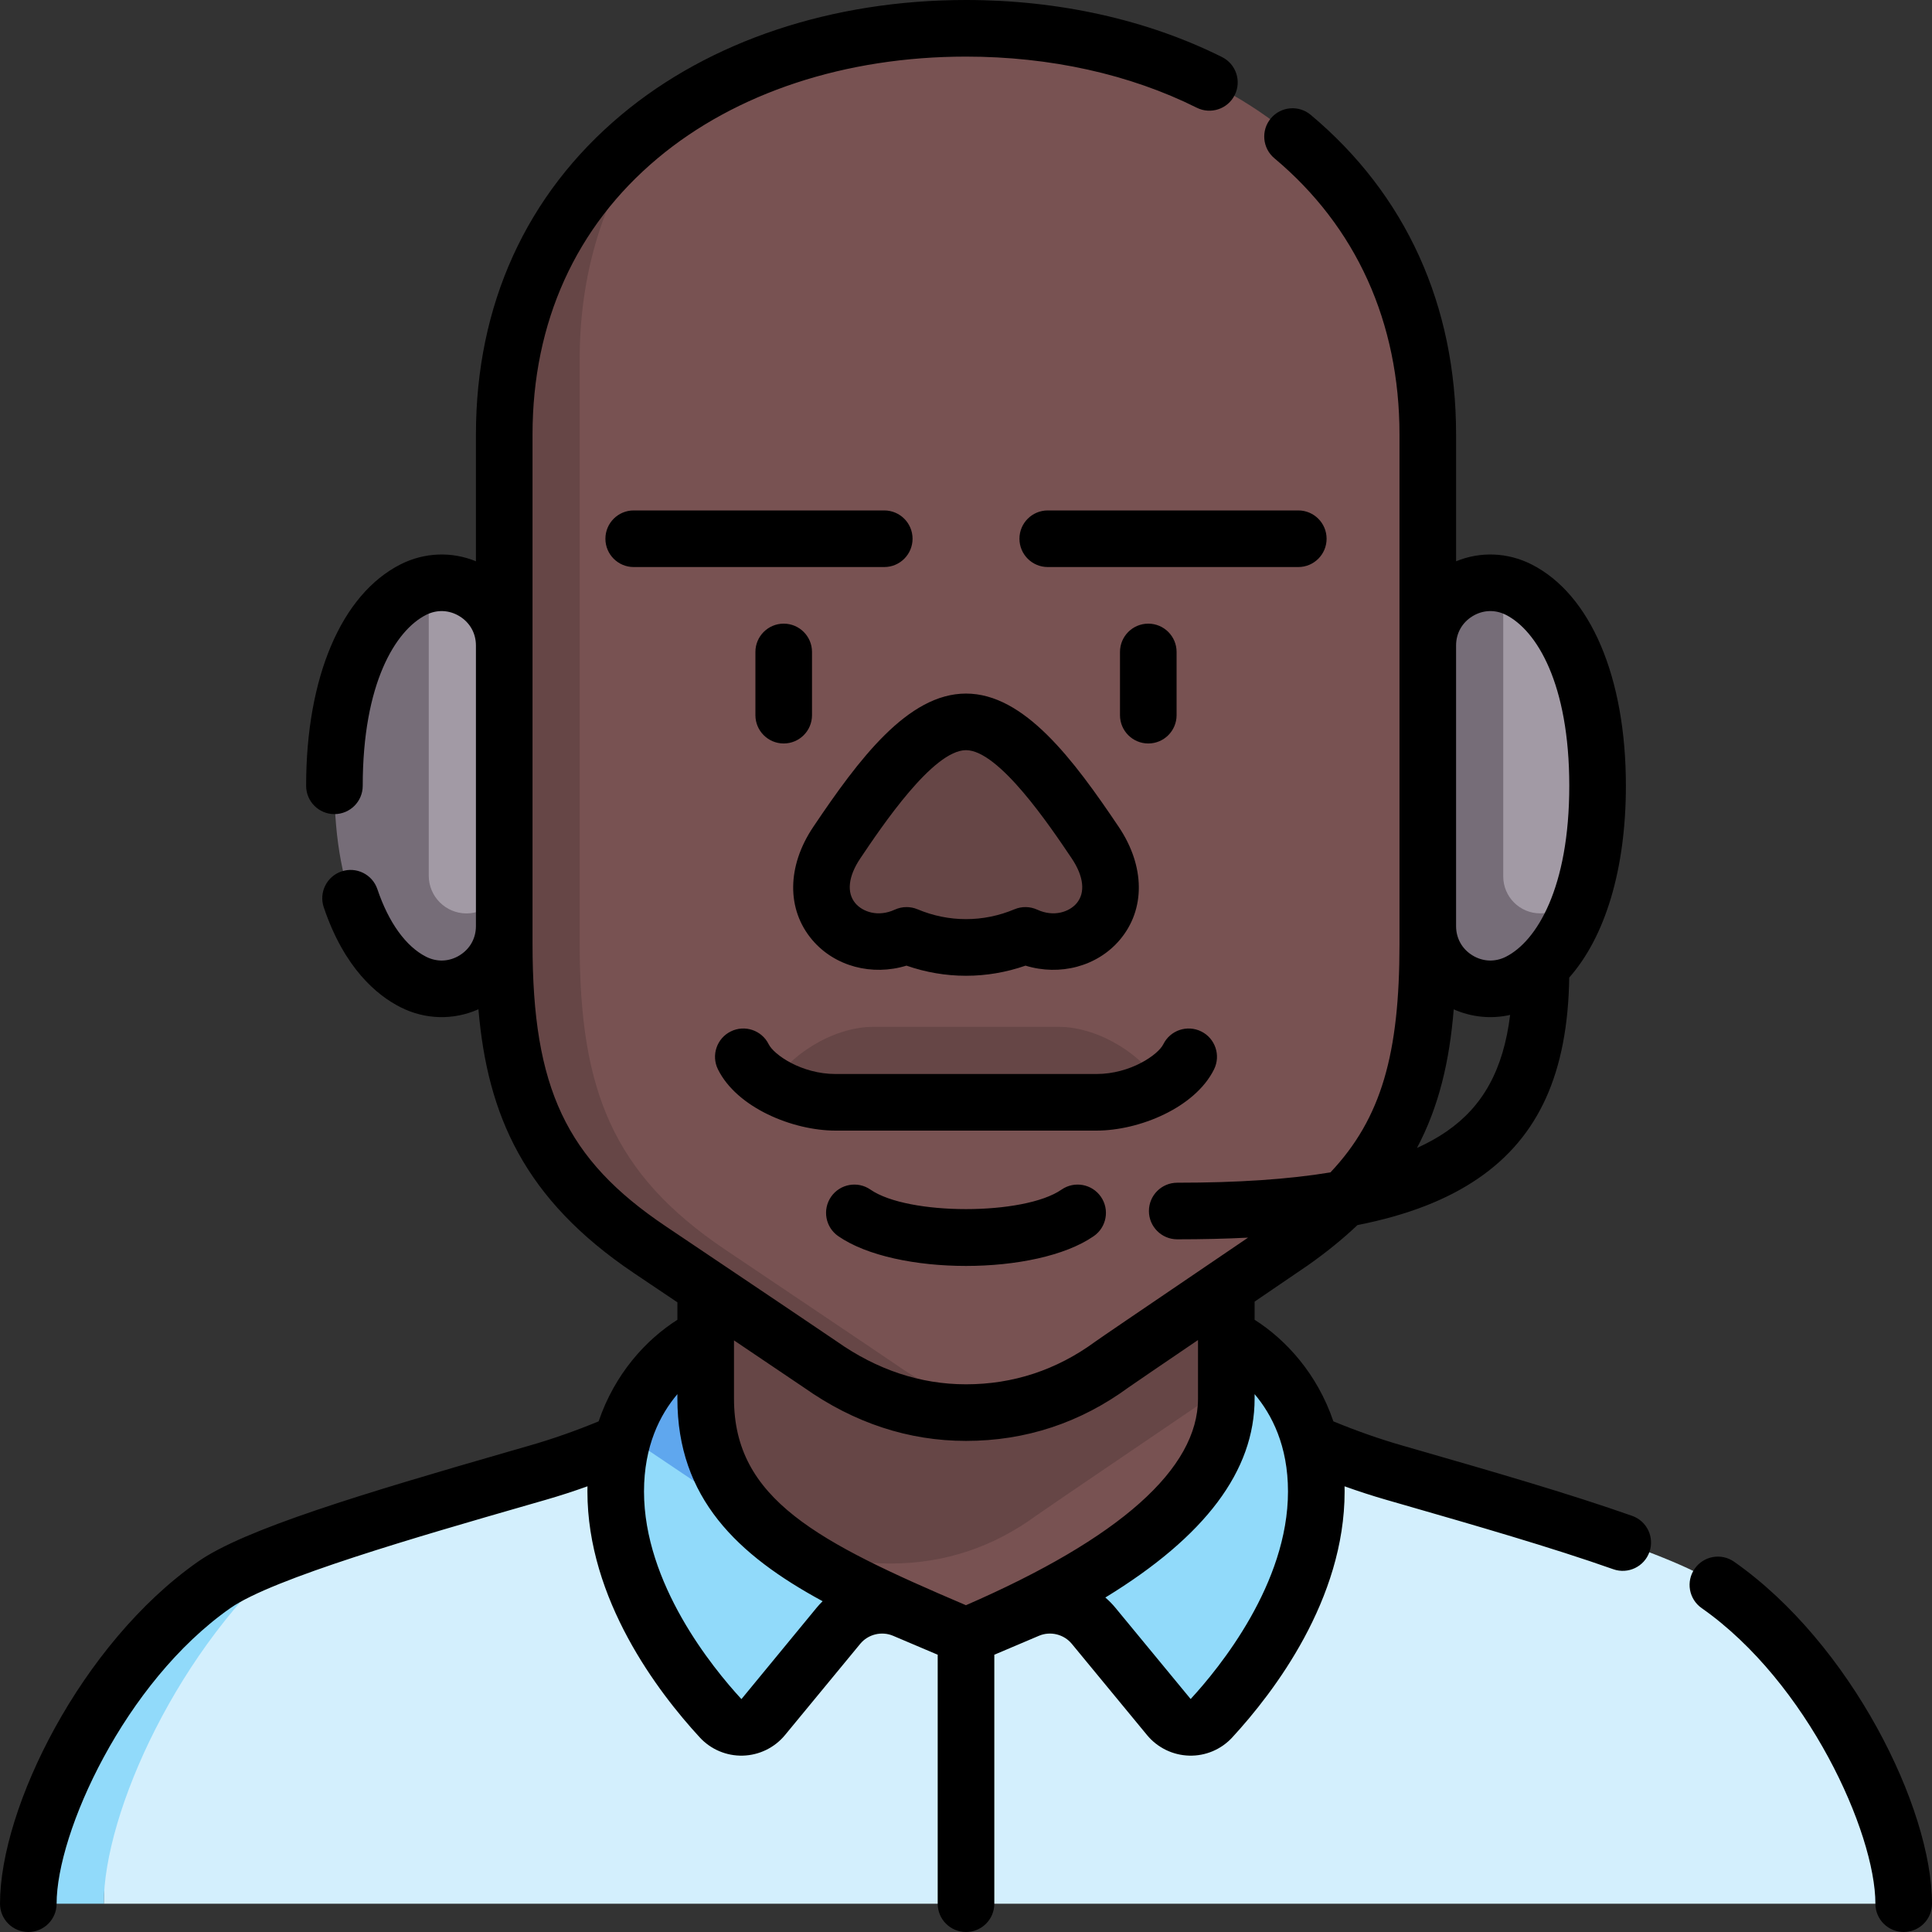 <svg id="Capa_1" enable-background="new 0 0 512 512" height="512" viewBox="0 0 512 512" width="512" xmlns="http://www.w3.org/2000/svg"><rect x="0" y="0" width="512" height="512" fill="#333333" stroke="none"/><g><g><path d="m455.257 420.019c-12.877-9.026-54.944-20.853-85.819-29.763-25.929-7.482-44.454-19.606-44.454-19.606h-137.968s-18.525 12.124-44.454 19.606c-20.456 5.903-45.817 13.086-64.354 19.887-31 26.188-50.708 40.872-50.708 94.357h477c0-21.842-19.396-63.56-49.243-84.481z" fill="#d3effd"/><path d="m78.208 410.143c-9.442 3.464-17.12 6.83-21.465 9.876-29.847 20.921-49.243 62.639-49.243 84.481h20c0-23.998 19.708-68.169 50.708-94.357z" fill="#91dafa"/><path d="m333.696 360.078-168.308 19.962c-1.372 4.404-2.219 9.455-2.219 15.223 0 26.385 18.081 49.553 27.802 60.101 3.075 3.337 8.395 3.166 11.281-.334l19.926-24.166c4.226-5.125 11.32-6.861 17.435-4.265l16.387 6.957 16.387-6.957c6.115-2.596 13.209-.861 17.435 4.265l19.926 24.166c2.886 3.501 8.206 3.671 11.281.334 9.72-10.549 27.802-33.717 27.802-60.101 0-18.096-8.323-29.159-15.135-35.185z" fill="#91dafa"/><path d="m187.016 354.144s-15.711 6.912-21.628 25.896c12.978 8.725 30.913 20.789 31.984 21.546 11.221 7.93 24.069 12.768 38.628 12.768 14.618 0 27.491-4.559 38.628-12.717 2.074-1.519 44.78-30.423 47.668-32.456 4.259-2.998 8.036-6.017 11.4-9.103-4.718-4.174-8.711-5.934-8.711-5.934z" fill="#5fa7ee"/><path d="m202.977 405.19c12.61 11.203 31.607 19.274 53.023 28.366 38.364-16.287 68.984-36.608 68.984-62.905 0-1.102 0-3.412 0-3.412z" fill="#785252"/><path d="m187.016 323.982v46.669c0 14.851 5.982 25.675 15.961 34.539 9.842 5.761 20.831 9.164 33.023 9.164 14.618 0 27.491-4.559 38.628-12.717 2.074-1.519 44.78-30.423 47.668-32.456.918-.646 1.813-1.294 2.688-1.942 0-18.032 0-43.095 0-43.095z" fill="#664646"/><path d="m342.296 329.181c28.823-20.289 36.08-41.452 36.08-78.98 0-.975 0-2.602 0-4.773 0-7.031 10-34.666 10-34.666s-10-26.363-10-39.694c0-26.274 0-50.234 0-55.905 0-67.055-54.789-107.663-122.376-107.663-31.782 0-60.732 8.982-82.488 25.468-12.572 16.745-29.888 37.703-29.888 62.194v155.039c0 38.428 8.601 60.794 38.542 80.951 2.293 1.544 43.565 29.274 45.206 30.434 8.617 6.089 28.197 10.345 38.771 11.998 10.504-1.613 19.999-5.731 28.484-11.947 2.075-1.519 44.781-30.423 47.669-32.456z" fill="#785252"/><g fill="#664646"><path d="m192.166 331.152c-29.941-20.157-38.542-42.523-38.542-80.951 0-11.971 0-141.983 0-155.039 0-24.491 7.316-45.449 19.888-62.194-24.51 18.573-39.888 46.671-39.888 82.194v55.905c0 13.929-10 41.357-10 41.357s10 26.236 10 33.004v4.773c0 38.428 8.601 60.794 38.542 80.951 2.293 1.544 43.565 29.274 45.206 30.434 11.221 7.93 24.069 12.768 38.628 12.768 3.481 0 6.86-.266 10.144-.771-10.574-1.652-20.155-5.908-28.771-11.998-1.643-1.159-42.914-28.889-45.207-30.433z"/><path d="m280.553 272.122h-49.106c-11.032 0-22.97 8.079-26.628 15.436 4.477 2.64 10.322 4.564 16.628 4.564h69.106c6.306 0 12.151-1.923 16.628-4.564-3.658-7.357-15.596-15.436-26.628-15.436z"/><path d="m256 191.302c11.139 0 22.457 14.481 34.241 32 11.783 17.519-4.367 31.075-18.492 24.583-10.139 4.257-21.358 4.257-31.496 0-14.125 6.492-30.276-7.064-18.492-24.583 11.782-17.518 23.1-32 34.239-32z"/></g><path d="m113.624 154.807-10 77.259c0 5.523 14.477 20 20 20s10-14.477 10-20v-60.999c0-10.87-10.07-18.378-20-16.26z" fill="#a29aa5"/><path d="m123.624 242.066c-5.523 0-10-4.477-10-10v-77.259c-1.38.294-2.758.771-4.106 1.454-11.042 5.598-20.894 22.365-20.894 51.986s9.852 46.388 20.894 51.986 24.106-2.426 24.106-14.806v-13.362c0 5.523-4.477 10.001-10 10.001z" fill="#766d78"/><path d="m402.482 156.261c-1.348-.683-2.725-1.16-4.106-1.454l-10 77.463c0 5.401 14.378 19.779 19.779 19.779 3.127 0 7.814-11.891 11.207-14.834 2.5-7.757 4.014-17.373 4.014-28.967 0-29.622-9.852-46.389-20.894-51.987z" fill="#a29aa5"/><path d="m398.376 232.27v-77.463c-9.931-2.117-20 5.391-20 16.26v74.361c0 12.38 13.063 20.404 24.106 14.806 6.72-3.407 12.995-10.959 16.881-23.019-3.393 2.943-8.08 4.834-11.207 4.834-5.401 0-9.78-4.379-9.78-9.779z" fill="#766d78"/></g><g><path d="m504.5 512c-4.142 0-7.5-3.358-7.5-7.5 0-18.781-17.938-58.637-46.047-78.339-3.392-2.377-4.214-7.055-1.837-10.446 2.378-3.393 7.055-4.214 10.446-1.837 30.902 21.66 52.438 65.144 52.438 90.622 0 4.142-3.358 7.5-7.5 7.5zm-248.5 0c-4.142 0-7.5-3.358-7.5-7.5v-65.98l-11.818-5.017c-3.035-1.288-6.619-.412-8.717 2.132l-19.926 24.167c-2.761 3.349-6.833 5.338-11.172 5.458-4.308.121-8.483-1.635-11.411-4.813-11.124-12.07-29.786-36.591-29.786-65.183 0-.462.005-.919.015-1.376-3.689 1.323-7.377 2.518-11.042 3.576l-4.859 1.4c-28.506 8.21-67.547 19.455-78.735 27.297-28.111 19.702-46.049 59.557-46.049 78.339 0 4.142-3.358 7.5-7.5 7.5s-7.5-3.358-7.5-7.5c0-25.479 21.536-68.962 52.438-90.623 12.264-8.596 43.557-18.012 83.192-29.428l4.853-1.398c6.014-1.736 12.111-3.878 18.162-6.381 4.263-12.564 12.517-21.608 20.871-26.915v-4.625c-2.841-1.91-5.308-3.568-7.098-4.772l-4.44-2.985c-29.115-19.601-38.794-41.872-41.191-69.906-6.583 2.938-14.099 2.782-20.659-.544-6.276-3.182-14.898-10.359-20.332-26.486-1.323-3.925.788-8.179 4.713-9.502 3.924-1.324 8.179.787 9.502 4.713 2.976 8.833 7.557 15.188 12.899 17.896 2.885 1.462 6.121 1.331 8.877-.362s4.337-4.519 4.337-7.754v-74.36c0-3.235-1.581-6.061-4.337-7.754-2.757-1.693-5.992-1.826-8.877-.362-8.115 4.114-16.786 18.173-16.786 45.296 0 4.142-3.358 7.5-7.5 7.5s-7.5-3.358-7.5-7.5c0-28.804 9.347-50.738 25.003-58.675 6.34-3.214 13.575-3.466 19.997-.829v-33.581c0-34.334 13.323-63.633 38.53-84.728 23.45-19.626 55.891-30.435 91.346-30.435 24.578 0 48.042 5.23 67.854 15.126 3.706 1.851 5.209 6.355 3.358 10.061s-6.355 5.208-10.061 3.358c-17.742-8.861-38.887-13.545-61.151-13.545-31.941 0-60.963 9.566-81.72 26.938-21.691 18.153-33.157 43.474-33.157 73.225v135.039c0 38.14 8.89 56.997 35.231 74.729l4.431 2.979c19.529 13.127 39.662 26.666 40.917 27.553 10.696 7.559 22.236 11.392 34.298 11.392 12.484 0 23.989-3.791 34.196-11.267 1.17-.857 11.622-7.958 27.433-18.692 4.651-3.157 9.38-6.368 13.121-8.911-5.859.299-12.107.446-18.776.446-4.142 0-7.5-3.358-7.5-7.5s3.358-7.5 7.5-7.5c16.03 0 29.461-.893 40.607-2.738 13.555-14.364 18.295-31.521 18.295-60.491v-135.04c0-29.75-11.465-55.071-33.157-73.225-3.176-2.658-3.597-7.389-.938-10.565 2.658-3.177 7.39-3.597 10.565-.938 25.207 21.095 38.53 50.394 38.53 84.728v33.582c6.422-2.64 13.656-2.386 19.997.828 15.656 7.937 25.003 29.872 25.003 58.675 0 22.009-5.456 40.006-15.016 50.814-.388 25.259-8.054 42.187-24.036 53.17-8.285 5.693-18.722 9.784-32.091 12.43-3.819 3.626-8.169 7.167-13.12 10.652-1.049.739-6.748 4.613-14.129 9.625v4.815c8.354 5.307 16.608 14.351 20.871 26.915 6.052 2.503 12.148 4.646 18.163 6.381l4.87 1.404c18.443 5.312 39.347 11.333 56.15 17.265 3.906 1.379 5.955 5.663 4.576 9.569s-5.664 5.953-9.569 4.576c-16.387-5.785-37.065-11.741-55.309-16.996l-4.876-1.405c-3.665-1.058-7.354-2.252-11.042-3.576.01.457.015.914.015 1.376 0 28.592-18.662 53.112-29.787 65.184-2.927 3.177-7.084 4.937-11.411 4.812-4.338-.119-8.411-2.109-11.172-5.458l-19.926-24.166c-2.097-2.545-5.683-3.422-8.718-2.132l-11.819 5.018v65.98c0 4.142-3.358 7.5-7.5 7.5zm-76.484-142.54c-4.596 5.43-8.847 13.719-8.847 25.803 0 24.372 18.055 46.595 25.817 55.019l19.905-24.189c.51-.618 1.049-1.204 1.614-1.755-22.619-12.26-38.49-27.361-38.49-53.686v-1.192zm113.41 53.899c.961.824 1.86 1.736 2.683 2.734l19.926 24.166c7.741-8.4 25.796-30.623 25.796-54.995 0-12.084-4.251-20.373-8.847-25.803v1.19c0 19.086-13.005 36.483-39.558 52.708zm-98.41-68.142v15.434c0 26.665 22.166 37.986 61.469 54.749 40.812-17.76 61.5-36.172 61.5-54.749v-15.527c-9.052 6.148-17.516 11.904-18.428 12.566-12.829 9.397-27.316 14.164-43.056 14.164-15.224 0-29.676-4.758-42.956-14.143-.77-.54-9.246-6.248-18.529-12.494zm190.737-87.733c-1.11 13.661-3.887 25.712-9.742 36.74 2.892-1.307 5.493-2.757 7.818-4.355 9.683-6.655 15.085-16.412 16.874-30.902-4.997 1.124-10.214.62-14.95-1.483zm.623-22.057c0 3.235 1.581 6.061 4.337 7.754 2.757 1.693 5.991 1.825 8.877.362 8.115-4.114 16.786-18.173 16.786-45.296s-8.671-41.183-16.786-45.296c-2.885-1.462-6.121-1.331-8.877.362s-4.337 4.519-4.337 7.754zm-129.876 90.059c-13.132 0-26.265-2.632-33.859-7.897-3.404-2.36-4.25-7.033-1.891-10.437 2.359-3.405 7.032-4.252 10.437-1.891 9.937 6.888 40.689 6.888 50.626 0 3.405-2.36 8.076-1.513 10.437 1.891 2.36 3.404 1.514 8.077-1.891 10.437-7.594 5.265-20.727 7.897-33.859 7.897zm34.553-35.864h-69.106c-11.382 0-26.157-6.072-31.182-16.234-1.836-3.713-.315-8.211 3.398-10.047 3.715-1.837 8.211-.314 10.048 3.398 1.36 2.751 8.651 7.883 17.736 7.883h69.106c9.085 0 16.376-5.132 17.736-7.883 1.836-3.712 6.334-5.234 10.048-3.398 3.713 1.836 5.234 6.334 3.398 10.047-5.025 10.162-19.8 16.234-31.182 16.234zm-34.553-41.034c-5.318 0-10.637-.895-15.773-2.684-9.103 2.797-18.989.221-24.954-6.793-6.858-8.064-6.758-19.558.263-29.996 12.019-17.869 25.043-35.314 40.464-35.314s28.445 17.445 40.464 35.314c7.021 10.438 7.121 21.931.263 29.996-5.964 7.014-15.853 9.591-24.954 6.793-5.137 1.79-10.455 2.684-15.773 2.684zm-15.748-18.203c.987 0 1.974.195 2.904.585 8.282 3.478 17.406 3.478 25.688 0 1.936-.813 4.126-.777 6.036.1 4.444 2.043 8.516.563 10.42-1.676 2.387-2.806 1.919-7.146-1.282-11.906-5.774-8.584-19.294-28.686-28.018-28.686s-22.244 20.102-28.018 28.686c-3.202 4.76-3.669 9.1-1.282 11.906 1.904 2.239 5.976 3.72 10.42 1.676.993-.456 2.062-.685 3.132-.685zm64.057-43.356c-4.142 0-7.5-3.358-7.5-7.5v-16.757c0-4.142 3.358-7.5 7.5-7.5s7.5 3.358 7.5 7.5v16.757c0 4.142-3.358 7.5-7.5 7.5zm-96.618 0c-4.142 0-7.5-3.358-7.5-7.5v-16.757c0-4.142 3.358-7.5 7.5-7.5s7.5 3.358 7.5 7.5v16.757c0 4.142-3.358 7.5-7.5 7.5zm136.371-46.758h-66.398c-4.142 0-7.5-3.358-7.5-7.5s3.358-7.5 7.5-7.5h66.398c4.142 0 7.5 3.358 7.5 7.5s-3.358 7.5-7.5 7.5zm-109.725 0h-66.398c-4.142 0-7.5-3.358-7.5-7.5s3.358-7.5 7.5-7.5h66.398c4.142 0 7.5 3.358 7.5 7.5s-3.358 7.5-7.5 7.5z"/></g></g></svg>